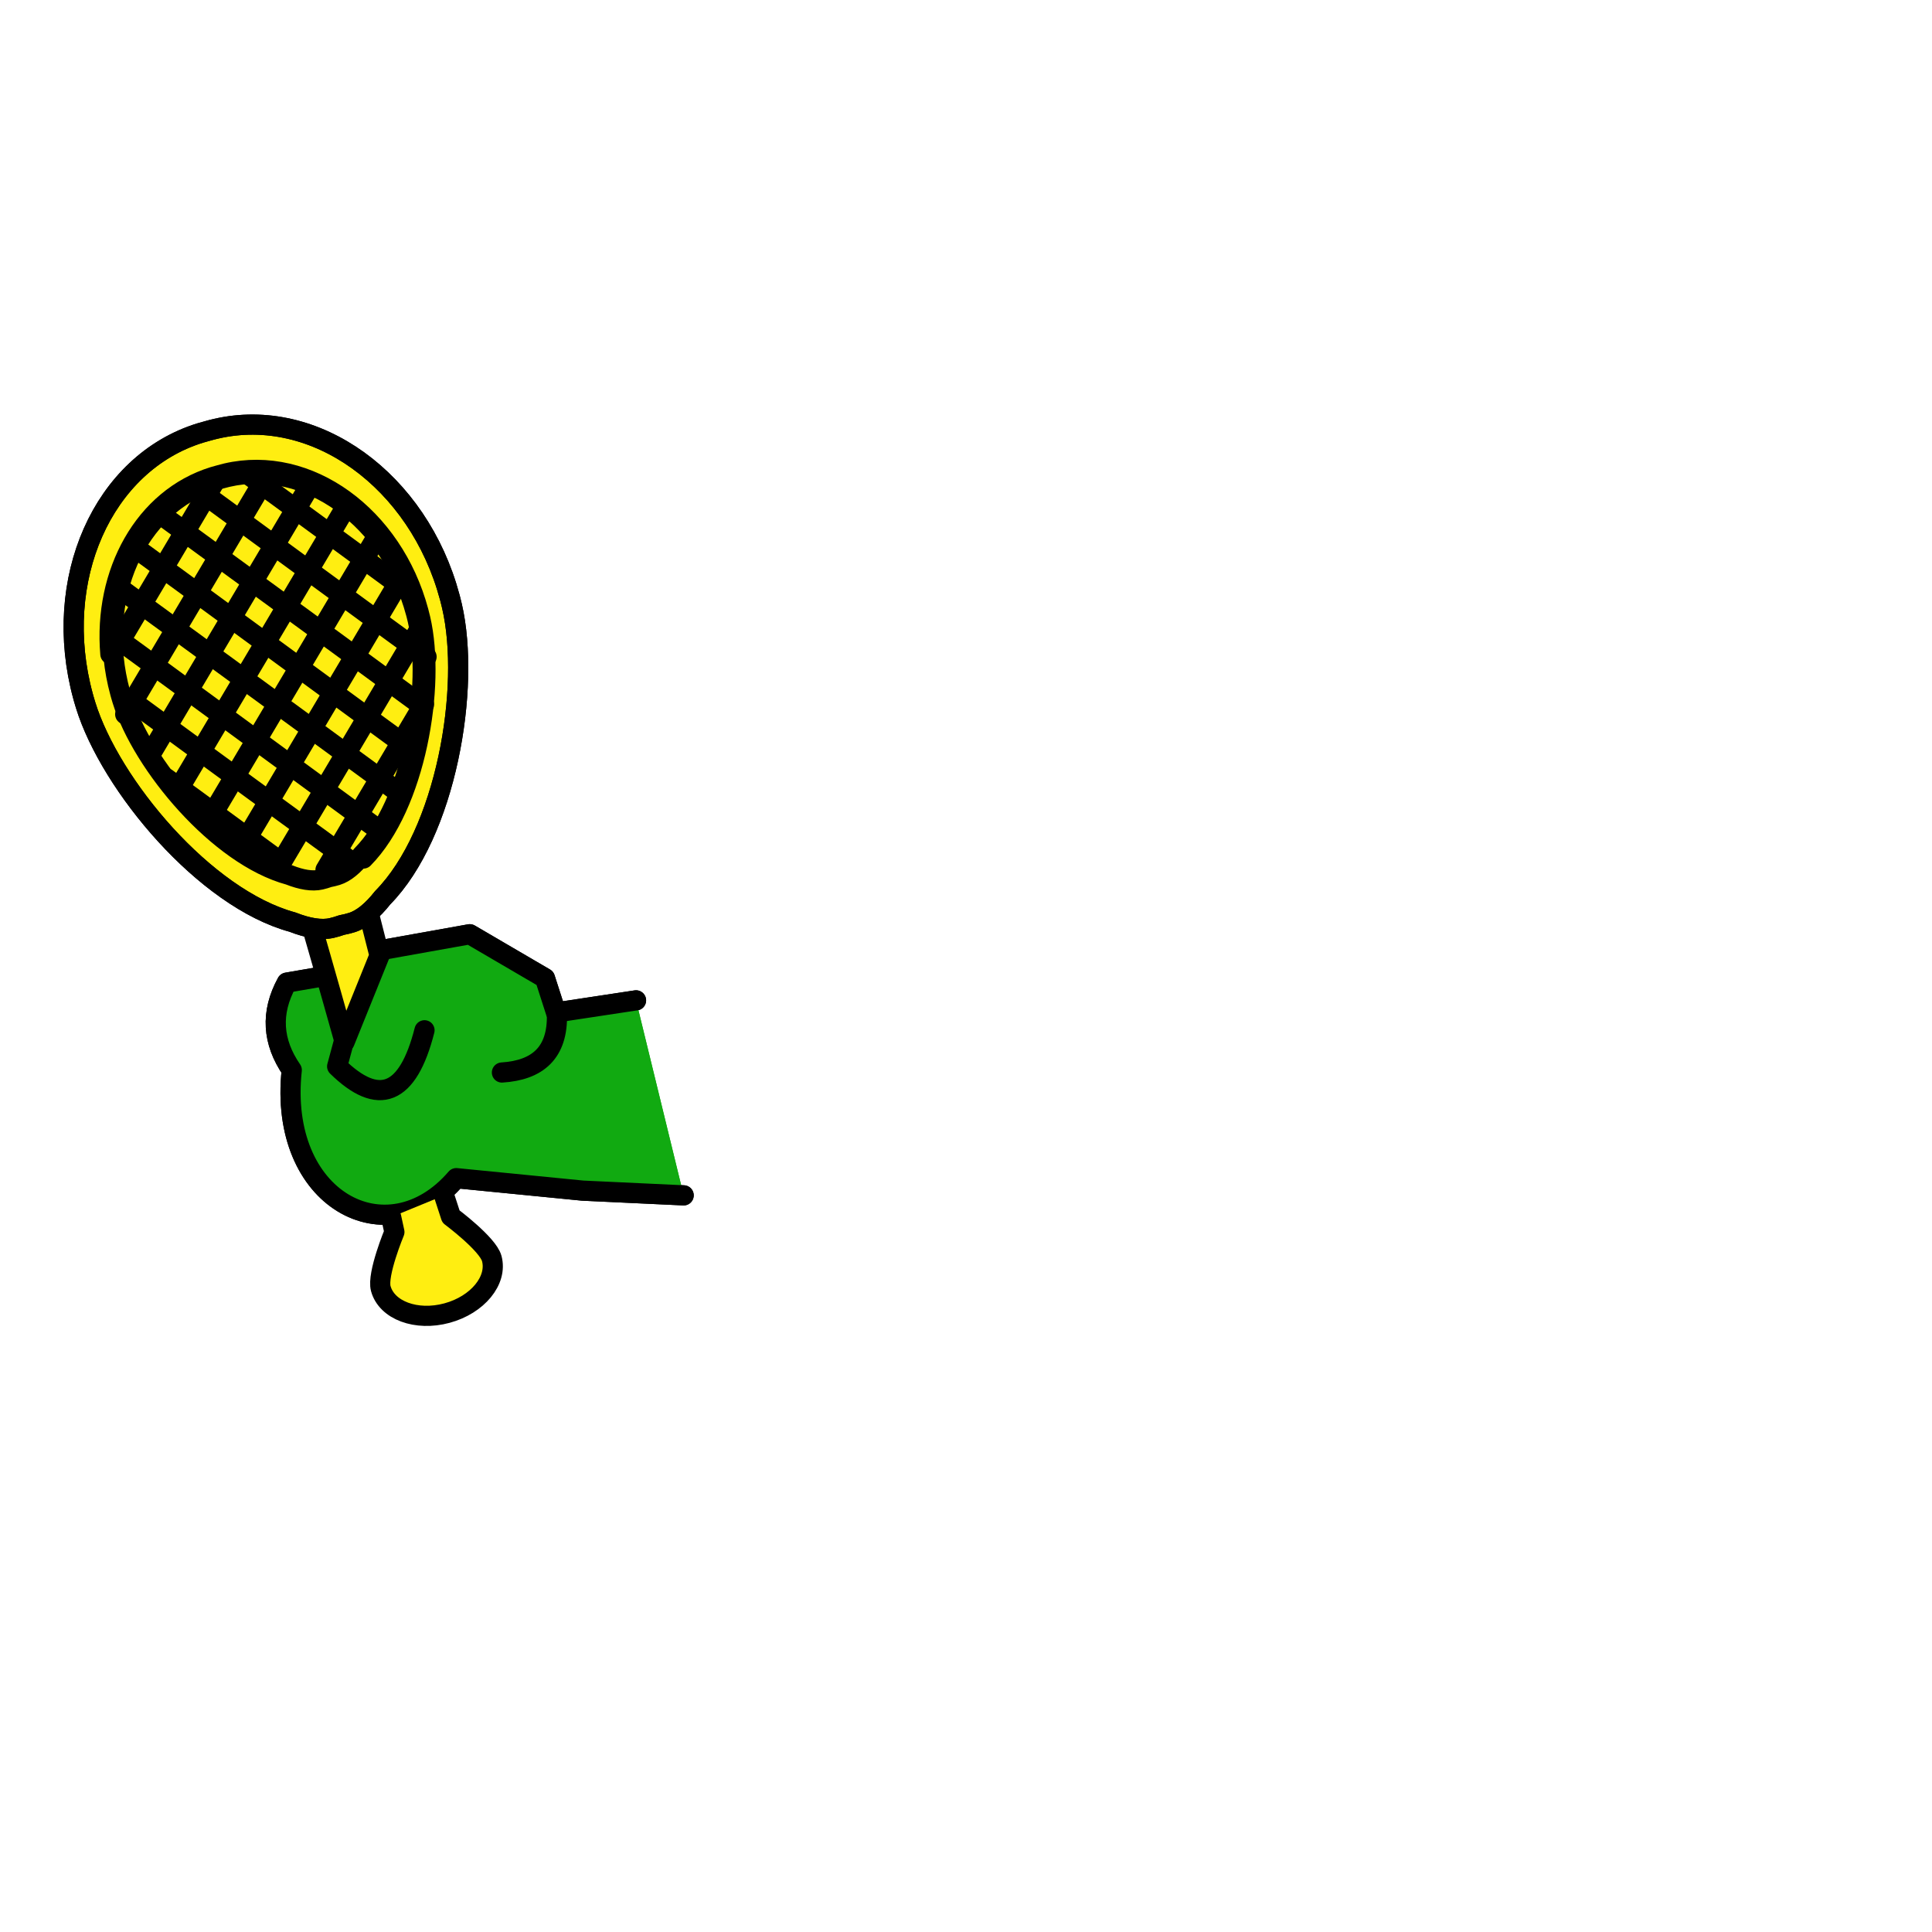 <?xml version="1.0" encoding="utf-8"?>
<!-- Generator: Adobe Illustrator 16.0.0, SVG Export Plug-In . SVG Version: 6.00 Build 0)  -->
<!DOCTYPE svg PUBLIC "-//W3C//DTD SVG 1.1//EN" "http://www.w3.org/Graphics/SVG/1.1/DTD/svg11.dtd">
<svg version="1.1" id="Layer_1" xmlns="http://www.w3.org/2000/svg" xmlns:xlink="http://www.w3.org/1999/xlink" x="0px" y="0px"
	 width="160px" height="160px" viewBox="0 0 160 160" enable-background="new 0 0 160 160" xml:space="preserve">
<g id="a6">
	
		<path fill="#11AA11" stroke="#000000" stroke-width="1.67" stroke-linecap="round" stroke-linejoin="round" stroke-miterlimit="1.5" d="
		M52.674,82.846l-6.629,1.004l-0.915-2.84l-6.228-3.64l-8.052,1.441l-0.837,1.487l-6.254,1.078c-1.364,2.488-1.206,4.9,0.404,7.24
		c-1.169,10.736,7.911,15.598,13.622,8.953l10.467,1.033l8.365,0.392"/>
	
		<path fill="#11AA11" stroke="#000000" stroke-width="1.67" stroke-linecap="round" stroke-linejoin="round" stroke-miterlimit="1.5" d="
		M52.674,82.846l-6.629,1.004l-0.915-2.84l-6.228-3.64l-8.052,1.441l-0.837,1.487l-6.254,1.078c-1.364,2.488-1.206,4.9,0.404,7.24
		c-1.169,10.736,7.911,15.598,13.622,8.953l10.467,1.033l8.365,0.392"/>
	
		<path fill="none" stroke="#000000" stroke-width="1.67" stroke-linecap="round" stroke-linejoin="round" stroke-miterlimit="1.5" d="
		M30.162,80.021l-2.241,8.294c3.419,3.352,5.854,2.449,7.235-2.992"/>
	
		<path fill="none" stroke="#000000" stroke-width="1.67" stroke-linecap="round" stroke-linejoin="round" stroke-miterlimit="1.5" d="
		M46.121,83.967c0.093,3.239-1.614,4.666-4.554,4.854"/>
	
		<path fill="#FFEE11" stroke="#000000" stroke-width="1.67" stroke-linecap="round" stroke-linejoin="round" stroke-miterlimit="1.5" d="
		M36.776,98.998l0.569,1.747c0,0,3.054,2.272,3.38,3.478c0.489,1.809-1.172,3.835-3.709,4.522c-2.536,0.687-4.993-0.226-5.482-2.035
		c-0.323-1.192,1.128-4.679,1.128-4.679l-0.268-1.235 M28.541,86.283c-1.511-5.396-2.845-9.998-2.845-9.998l4.687-1.269
		c0,0,0.413,1.644,1.045,4.116L28.541,86.283z"/>
	
		<path fill="#FFEE11" stroke="#000000" stroke-width="1.67" stroke-linecap="round" stroke-linejoin="round" stroke-miterlimit="1.5" d="
		M17.223,35.679c0.215-0.062,0.432-0.118,0.652-0.168c8.246-1.915,16.783,4.293,19.369,13.938c0.021,0.077,0.041,0.156,0.061,0.233
		c0.043,0.169,0.085,0.339,0.125,0.509c1.57,6.766-0.473,18.807-5.74,24.157c-0.838,1.063-1.704,1.79-2.555,2.054
		c-0.276,0.085-0.555,0.154-0.837,0.206c-0.27,0.097-0.545,0.179-0.826,0.244c-0.868,0.201-1.982,0.011-3.243-0.485
		C16.982,74.403,9.147,65.035,7.092,58.4c-0.052-0.167-0.102-0.334-0.149-0.502c-0.023-0.078-0.045-0.156-0.065-0.233
		c-2.631-9.632,1.611-19.298,9.697-21.803C16.791,35.795,17.007,35.734,17.223,35.679z M18.296,39.642
		c0.173-0.05,0.348-0.095,0.525-0.136c6.65-1.544,13.535,3.463,15.62,11.24c0.017,0.063,0.033,0.125,0.05,0.189
		c0.034,0.136,0.068,0.273,0.1,0.41c1.266,5.457-0.381,15.167-4.627,19.482c-0.677,0.858-1.375,1.443-2.061,1.657
		c-0.224,0.067-0.449,0.124-0.676,0.166c-0.218,0.078-0.44,0.144-0.667,0.197c-0.698,0.162-1.597,0.009-2.614-0.391
		c-5.844-1.584-12.163-9.139-13.821-14.49c-0.041-0.134-0.082-0.269-0.12-0.404c-0.018-0.063-0.036-0.126-0.052-0.189
		c-2.123-7.767,1.299-15.563,7.82-17.583C17.947,39.736,18.121,39.686,18.296,39.642z"/>
	
		<path fill="none" stroke="#000000" stroke-width="1.67" stroke-linecap="round" stroke-linejoin="round" stroke-miterlimit="1.5" d="
		M17.223,35.679c0.215-0.062,0.432-0.118,0.652-0.168c8.246-1.915,16.783,4.293,19.369,13.938c0.021,0.077,0.041,0.156,0.061,0.233
		c0.043,0.169,0.085,0.339,0.125,0.509c1.57,6.766-0.473,18.807-5.74,24.157c-0.838,1.063-1.704,1.79-2.555,2.054
		c-0.276,0.085-0.555,0.154-0.837,0.206c-0.27,0.097-0.545,0.179-0.826,0.244c-0.868,0.201-1.982,0.011-3.243-0.485
		C16.982,74.403,9.147,65.035,7.092,58.4c-0.052-0.167-0.102-0.334-0.149-0.502c-0.023-0.078-0.045-0.156-0.065-0.233
		c-2.631-9.632,1.611-19.298,9.697-21.803C16.791,35.795,17.007,35.734,17.223,35.679z"/>
	
		<path fill="none" stroke="#000000" stroke-width="1.67" stroke-linecap="round" stroke-linejoin="round" stroke-miterlimit="1.5" d="
		M9.14,54.174c-0.577-6.745,2.805-12.91,8.542-14.688c0.177-0.055,0.886-0.247,1.067-0.289c6.773-1.572,13.786,3.528,15.909,11.449
		c0.018,0.063,0.12,0.47,0.153,0.61c1.29,5.558-0.388,15.448-4.714,19.843"/>
	
		<path fill="none" stroke="#000000" stroke-width="1.7" stroke-linecap="round" stroke-linejoin="round" stroke-miterlimit="1.5" d="
		M12.661,62.118l13.147-22.16"/>
	
		<path fill="none" stroke="#000000" stroke-width="1.7" stroke-linecap="round" stroke-linejoin="round" stroke-miterlimit="1.5" d="
		M15.234,64.59l13.505-22.763"/>
	
		<path fill="none" stroke="#000000" stroke-width="1.7" stroke-linecap="round" stroke-linejoin="round" stroke-miterlimit="1.5" d="
		M18.04,66.669l13.297-22.414"/>
	
		<path fill="none" stroke="#000000" stroke-width="1.7" stroke-linecap="round" stroke-linejoin="round" stroke-miterlimit="1.5" d="
		M19.929,70.294L33.33,47.706"/>
	
		<path fill="none" stroke="#000000" stroke-width="1.7" stroke-linecap="round" stroke-linejoin="round" stroke-miterlimit="1.5" d="
		M23.021,71.889l11.77-19.837"/>
	
		<path fill="none" stroke="#000000" stroke-width="1.7" stroke-linecap="round" stroke-linejoin="round" stroke-miterlimit="1.5" d="
		M26.972,72.039l8.129-13.701"/>
	
		<path fill="none" stroke="#000000" stroke-width="1.7" stroke-linecap="round" stroke-linejoin="round" stroke-miterlimit="1.5" d="
		M9.624,53.62l8.224-13.863"/>
	
		<path fill="none" stroke="#000000" stroke-width="1.7" stroke-linecap="round" stroke-linejoin="round" stroke-miterlimit="1.5" d="
		M10.383,59.149l11.845-19.964"/>
	
		<path fill="none" stroke="#000000" stroke-width="1.7" stroke-linecap="round" stroke-linejoin="round" stroke-miterlimit="1.5" d="
		M13.331,42.614l21.242,15.543"/>
	
		<path fill="none" stroke="#000000" stroke-width="1.7" stroke-linecap="round" stroke-linejoin="round" stroke-miterlimit="1.5" d="
		M11.03,45.236L34.066,62.09"/>
	
		<path fill="none" stroke="#000000" stroke-width="1.7" stroke-linecap="round" stroke-linejoin="round" stroke-miterlimit="1.5" d="
		M9.954,48.751l23.11,16.911"/>
	
		<path fill="none" stroke="#000000" stroke-width="1.7" stroke-linecap="round" stroke-linejoin="round" stroke-miterlimit="1.5" d="
		M9.191,52.499l21.973,16.077"/>
	
		<path fill="none" stroke="#000000" stroke-width="1.7" stroke-linecap="round" stroke-linejoin="round" stroke-miterlimit="1.5" d="
		M10.571,57.813l18.663,13.656"/>
	
		<path fill="none" stroke="#000000" stroke-width="1.7" stroke-linecap="round" stroke-linejoin="round" stroke-miterlimit="1.5" d="
		M13.789,64.473l8.902,6.513"/>
	
		<path fill="none" stroke="#000000" stroke-width="1.7" stroke-linecap="round" stroke-linejoin="round" stroke-miterlimit="1.5" d="
		M20.191,39.024L33.97,49.106"/>
	
		<path fill="none" stroke="#000000" stroke-width="1.7" stroke-linecap="round" stroke-linejoin="round" stroke-miterlimit="1.5" d="
		M16.32,40.497l18.991,13.895"/>
</g>
</svg>
